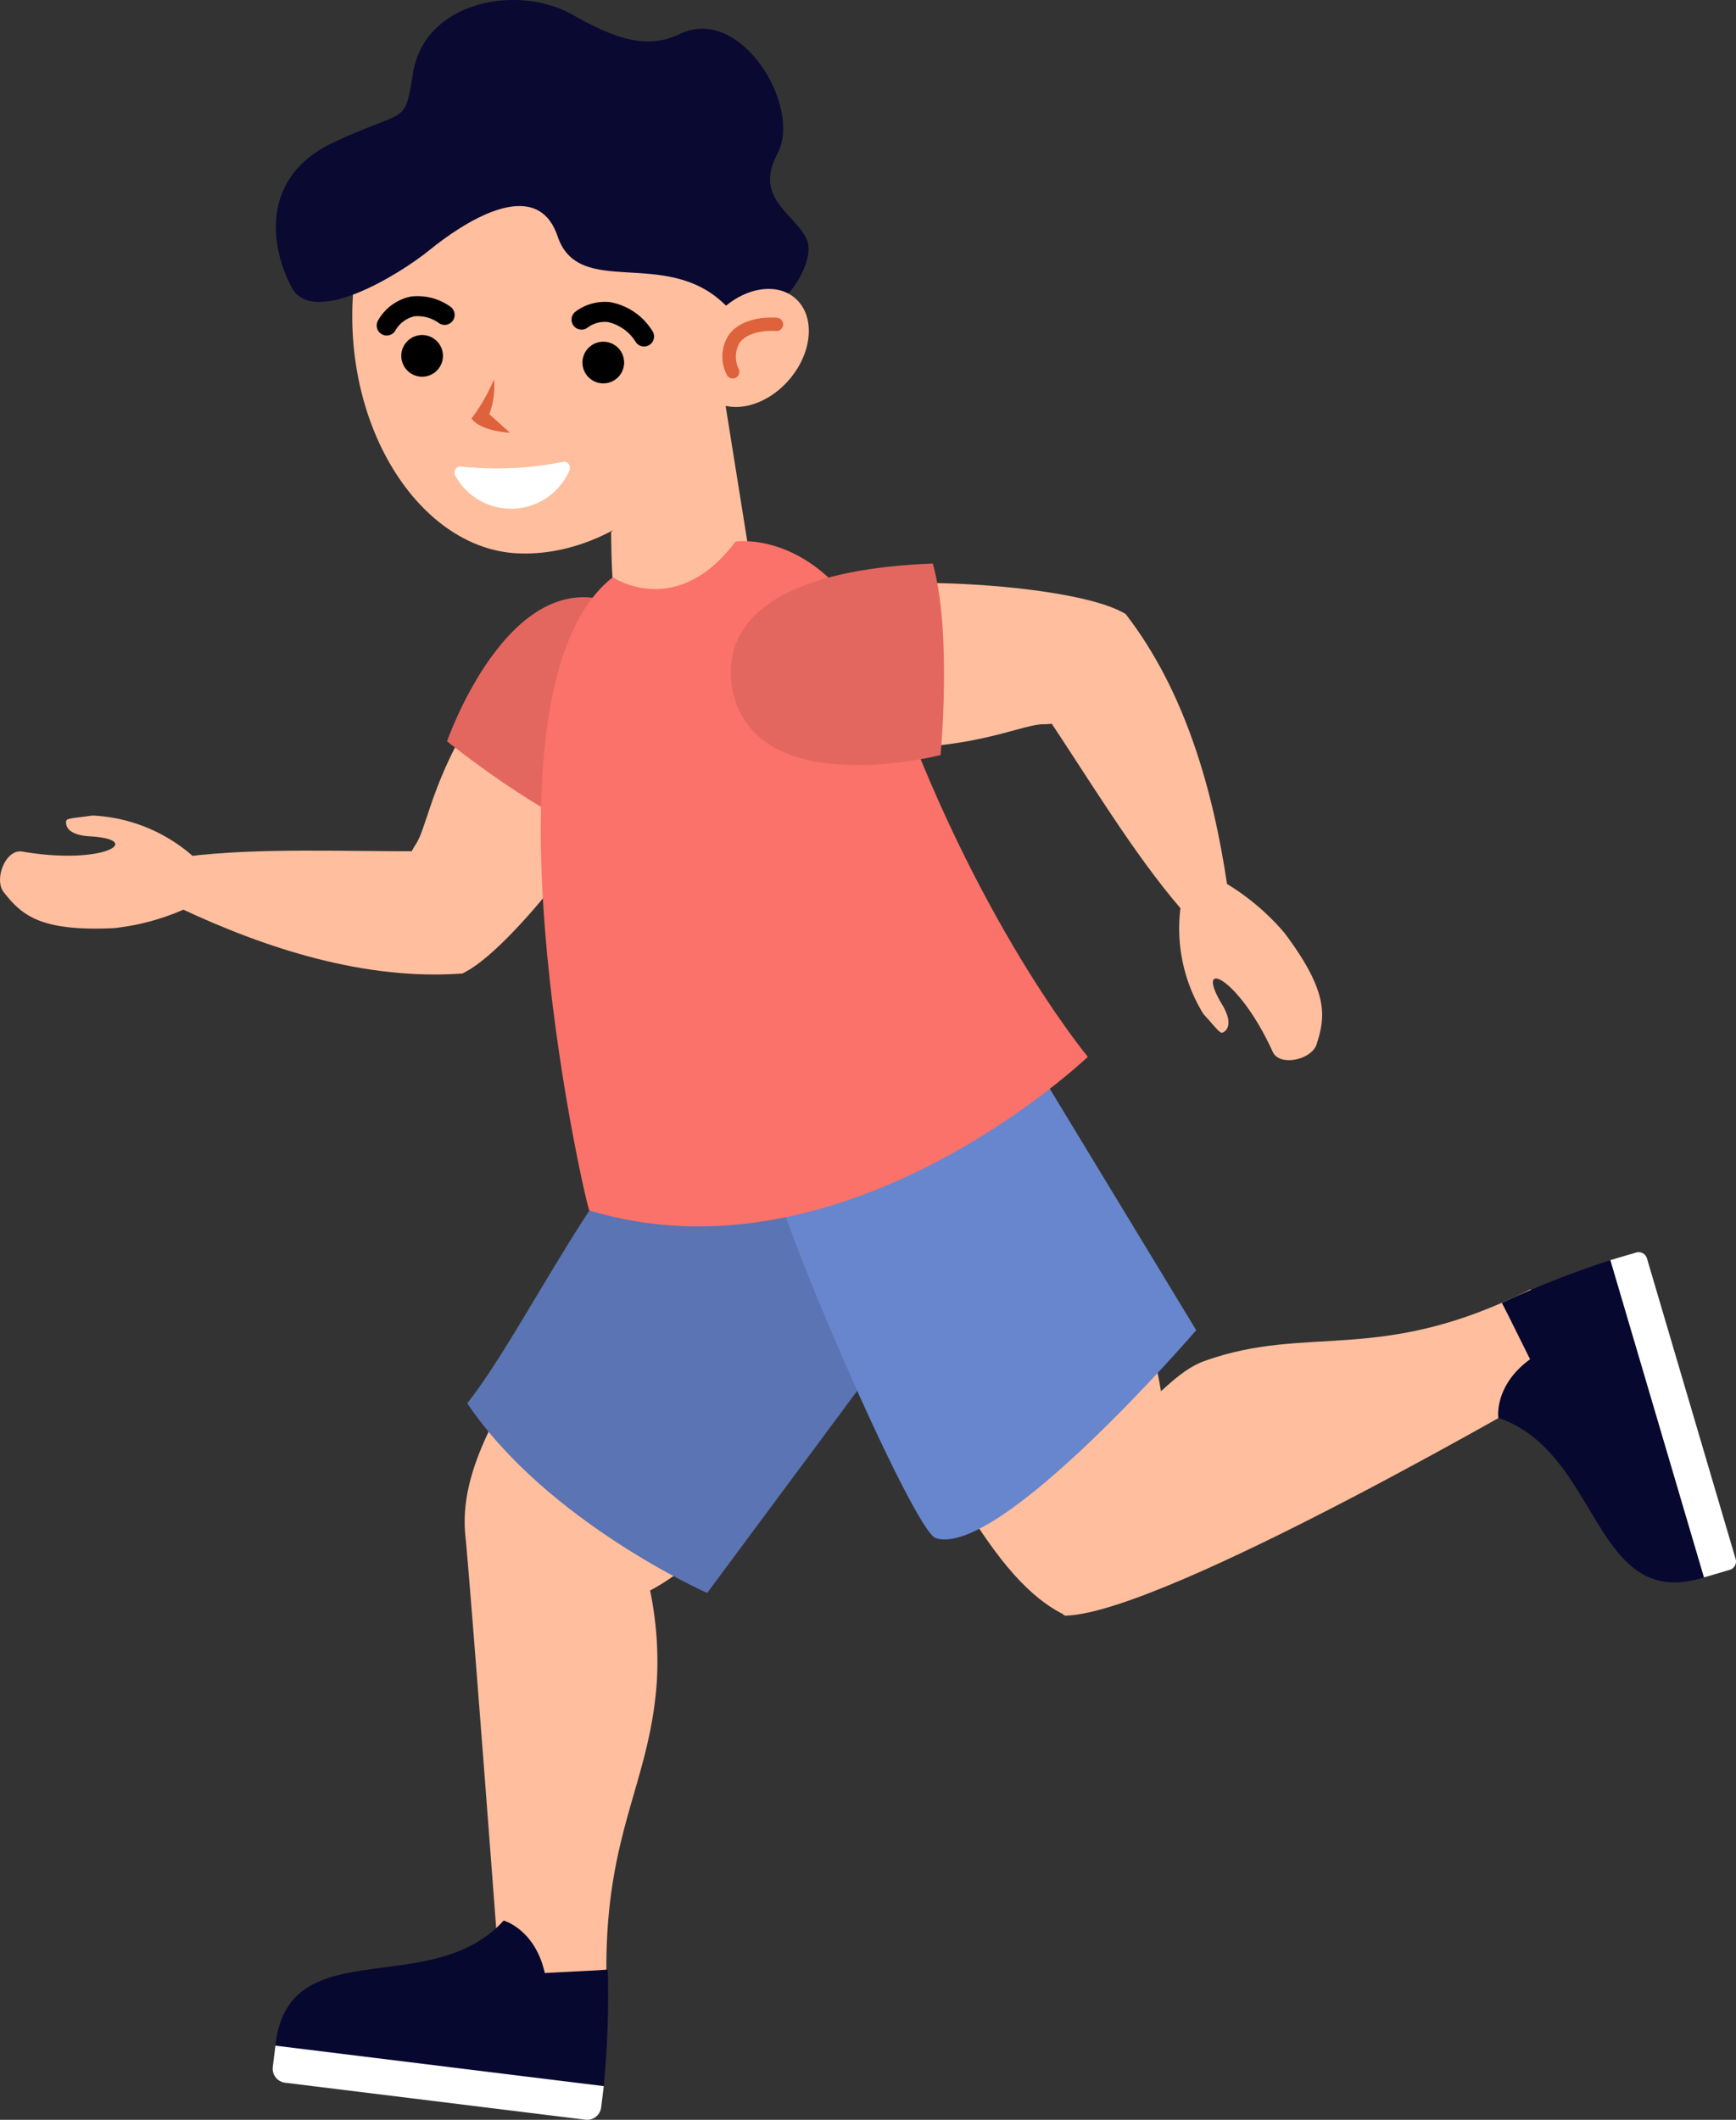 <svg id="Group_19209" data-name="Group 19209" xmlns="http://www.w3.org/2000/svg" width="166.711" height="203.57" viewBox="0 0 166.711 203.57">
  <rect x="0" y="0" width="166.711" height="203.57" fill="#333333" stroke="none"/>
  <g id="Group_13430" data-name="Group 13430">
    <g id="Group_13392" data-name="Group 13392" transform="translate(26.187 102.235)">
      <g id="Group_13387" data-name="Group 13387" transform="translate(18.434 2.254)">
        <path id="Path_1950" data-name="Path 1950" d="M1747.293,1315.57a33.667,33.667,0,0,0-.655-8.634c10.865-5.736,24.638-28.247,28.258-38.341,1-2.785-15.581-19.94-28.1-1.437s-18.716,26.61-17.89,34.59c.492,4.746,3.5,44.885,3.5,44.885l10.148.4C1741.625,1330.805,1746.593,1326.208,1747.293,1315.57Z" transform="translate(-1728.83 -1258.686)" fill="#ffbe9d"/>
      </g>
      <g id="Group_13390" data-name="Group 13390" transform="translate(0 82.199)">
        <g id="Group_13388" data-name="Group 13388" transform="translate(0.235)">
          <path id="Path_1951" data-name="Path 1951" d="M1711.424,1453.937c-.938-4.212-3.951-5.039-3.951-5.039-7.011,7.783-21.01.752-21.945,12.333,22.285,2.6,31.52,3.884,31.52,3.884a87.975,87.975,0,0,0,.42-11.506l-1.187.077Z" transform="translate(-1685.529 -1448.898)" fill="#07082f"/>
        </g>
        <g id="Group_13389" data-name="Group 13389" transform="translate(0 12.014)">
          <path id="Path_1952" data-name="Path 1952" d="M1686.16,1481.041l28.841,3.553a1.356,1.356,0,0,0,1.511-1.18l.252-2.047-31.532-3.885-.253,2.048A1.356,1.356,0,0,0,1686.16,1481.041Z" transform="translate(-1684.969 -1477.482)" fill="#fff"/>
        </g>
      </g>
      <g id="Group_13391" data-name="Group 13391" transform="translate(18.685)">
        <path id="Path_1953" data-name="Path 1953" d="M1768.266,1282.778l-15.8,21.285s-15.359-6.8-23.04-18.212c5.705-7.242,12.946-23.48,21.285-29.843S1788.894,1253.1,1768.266,1282.778Z" transform="translate(-1729.427 -1253.323)" fill="#5b74b3"/>
      </g>
    </g>
    <g id="Group_13400" data-name="Group 13400" transform="translate(73.606 94.919)">
      <g id="Group_13393" data-name="Group 13393" transform="translate(3.838 2.171)">
        <path id="Path_1954" data-name="Path 1954" d="M1824.066,1241.477c7.235,7.916,17.348,28.748,17.345,41.033.021.006-4.356,13.046-9.557,16.632-7.009-3.3-12.017-14.418-22.185-33.487C1799.158,1245.94,1822.071,1239.294,1824.066,1241.477Z" transform="translate(-1806.923 -1241.08)" fill="#ffbe9d"/>
      </g>
      <g id="Group_13398" data-name="Group 13398" transform="translate(28.398 25.328)">
        <g id="Group_13394" data-name="Group 13394" transform="translate(0 3.567)">
          <path id="Path_1955" data-name="Path 1955" d="M1871.986,1316.84c2.43-1.675,4.444-4.365,7.025-5.289,10.037-3.592,16.812.423,31.328-6.887l2.869,8.964s-37.775,22.1-47.477,22.374C1863.642,1336.06,1871.04,1323.094,1871.986,1316.84Z" transform="translate(-1865.36 -1304.664)" fill="#ffbe9d"/>
        </g>
        <g id="Group_13397" data-name="Group 13397" transform="translate(41.866)">
          <g id="Group_13395" data-name="Group 13395" transform="translate(0 0.674)">
            <path id="Path_1956" data-name="Path 1956" d="M1968.039,1307.393c-3.49,2.537-3.049,5.629-3.049,5.629,9.931,3.334,9.054,18.974,20.049,15.221-6.491-21.475-8.986-30.461-8.986-30.461a88.158,88.158,0,0,0-10.723,4.2l.544,1.059Z" transform="translate(-1964.972 -1297.781)" fill="#07082f"/>
          </g>
          <g id="Group_13396" data-name="Group 13396" transform="translate(10.775)">
            <path id="Path_1957" data-name="Path 1957" d="M2002.64,1325.644l-8.516-28.867a.836.836,0,0,0-1.038-.566l-2.478.73,8.99,30.472,2.477-.731A.837.837,0,0,0,2002.64,1325.644Z" transform="translate(-1990.608 -1296.176)" fill="#fff"/>
          </g>
        </g>
      </g>
      <g id="Group_13399" data-name="Group 13399">
        <path id="Path_1958" data-name="Path 1958" d="M1822.161,1240.87l16.9,27.868s-18.871,21.943-25.015,19.968c-2.15-.692-15.8-32.037-16.238-37.084S1810.092,1226.827,1822.161,1240.87Z" transform="translate(-1797.793 -1235.915)" fill="#6886cd"/>
      </g>
    </g>
    <g id="Group_13406" data-name="Group 13406" transform="translate(0 57.351)">
      <g id="Group_13402" data-name="Group 13402" transform="translate(17.243 2.375)">
        <g id="path227_fill" data-name="path227 fill" transform="translate(20.826)">
          <path id="Path_1959" data-name="Path 1959" d="M1736.518,1164.9c-2.561,6.035-12.4,18.98-16.96,21.044-2.1-2.985-3.336-1.964-6.315-3.987,0,0,.12-5.865,1.839-8.391,1.471-2.162,1.651-9.057,11.145-19.954C1728.727,1150.738,1743.575,1151.142,1736.518,1164.9Z" transform="translate(-1713.243 -1152.181)" fill="#ffbe9d"/>
        </g>
        <g id="Vector" transform="translate(0 21.958)">
          <g id="Group_13401" data-name="Group 13401">
            <g id="path226_fill" data-name="path226 fill">
              <path id="Path_1960" data-name="Path 1960" d="M1664.322,1205c6.933-.882,15.448-.467,23.13-.512,3.98.941,8.29,4.908,7.011,8.042-.507,1.342-2.367,2.9-3.63,3.7-9.274.672-18.693-2.327-27.142-6.3Z" transform="translate(-1663.691 -1204.425)" fill="#ffbe9d"/>
            </g>
          </g>
        </g>
      </g>
      <g id="Group_13403" data-name="Group 13403" transform="translate(42.929)">
        <path id="Path_1961" data-name="Path 1961" d="M1740.947,1147.133c2.722,1.072,10.159,5.427-.4,22.779-6.5-2.07-15.74-9.545-15.74-9.545S1730.79,1143.132,1740.947,1147.133Z" transform="translate(-1724.805 -1146.53)" fill="#e3675f"/>
      </g>
      <g id="Group_13405" data-name="Group 13405" transform="translate(0 20.955)">
        <g id="Group_13404" data-name="Group 13404">
          <path id="Path_1962" data-name="Path 1962" d="M1633.618,1207.211a22.8,22.8,0,0,0,7.11-1.975l.574-4.833a15.689,15.689,0,0,0-9.756-4.006c-1.648.238-2.437.247-2.513.493s-.144,1.373,2.276,1.508c5.3.3,1.349,2.813-6.5,1.461-1.615-.278-2.739,2.671-1.8,3.881C1624.743,1205.964,1626.514,1207.547,1633.618,1207.211Z" transform="translate(-1622.664 -1196.387)" fill="#ffbe9d"/>
        </g>
      </g>
    </g>
    <g id="Group_13407" data-name="Group 13407" transform="translate(58.69 38.433)">
      <path id="Path_1963" data-name="Path 1963" d="M1773.21,1101.519l2.538,15.872a54.874,54.874,0,0,1-12.96,3.424c-.469-.526-.484-6.624-.484-6.624Z" transform="translate(-1762.305 -1101.519)" fill="#ffbe9d"/>
    </g>
    <g id="Group_13408" data-name="Group 13408" transform="translate(51.932 51.964)">
      <path id="Path_1964" data-name="Path 1964" d="M1753.14,1137.185s6.119,4.15,11.792-3.431c0,0,9.718-1.484,14.9,13.341,8.089,23.133,18.928,36.142,18.928,36.142s-23.245,22.224-47.88,14.752C1750.163,1195.906,1739.47,1147.91,1753.14,1137.185Z" transform="translate(-1746.226 -1133.713)" fill="#fa7269"/>
    </g>
    <g id="Group_13423" data-name="Group 13423" transform="translate(26.496)">
      <g id="Group_13409" data-name="Group 13409" transform="translate(7.332 6.572)">
        <path id="Path_1965" data-name="Path 1965" d="M1703.181,1048.121c-.559,12.821,6.787,23.7,15.8,24.157,10.393.523,21.286-9.7,21.846-22.516s-7.416-23.582-17.812-24.035S1703.739,1035.3,1703.181,1048.121Z" transform="translate(-1703.151 -1025.713)" fill="#ffbe9d"/>
      </g>
      <g id="Group_13410" data-name="Group 13410" transform="translate(29.439 32.811)">
        <path id="Path_1966" data-name="Path 1966" d="M1757.664,1092.148a2,2,0,1,0-1.913-2.088A2,2,0,0,0,1757.664,1092.148Z" transform="translate(-1755.749 -1088.145)"/>
      </g>
      <g id="Group_13411" data-name="Group 13411" transform="translate(12.041 32.169)">
        <path id="Path_1967" data-name="Path 1967" d="M1716.269,1090.62a2,2,0,1,0-1.913-2.088A2,2,0,0,0,1716.269,1090.62Z" transform="translate(-1714.354 -1086.616)"/>
      </g>
      <g id="Group_13413" data-name="Group 13413" transform="translate(9.678 28.418)">
        <g id="Group_13412" data-name="Group 13412">
          <path id="Path_1968" data-name="Path 1968" d="M1709.651,1081.49a.962.962,0,0,0,.848-.435,2.871,2.871,0,0,1,1.844-1.406,3.471,3.471,0,0,1,2.348.64.962.962,0,0,0,1.167-1.529,5.413,5.413,0,0,0-3.828-1.01,4.7,4.7,0,0,0-3.142,2.253.963.963,0,0,0,.762,1.488Z" transform="translate(-1708.732 -1077.691)"/>
        </g>
      </g>
      <g id="Group_13415" data-name="Group 13415" transform="translate(28.385 28.983)">
        <g id="Group_13414" data-name="Group 13414">
          <path id="Path_1969" data-name="Path 1969" d="M1760.168,1083.327a.961.961,0,0,0,.817-1.529,6.023,6.023,0,0,0-4.043-2.731,4.7,4.7,0,0,0-3.355.945.962.962,0,0,0,1.228,1.481,2.765,2.765,0,0,1,1.92-.513,4.248,4.248,0,0,1,2.7,1.954A.961.961,0,0,0,1760.168,1083.327Z" transform="translate(-1753.242 -1079.036)"/>
        </g>
      </g>
      <g id="Group_13416" data-name="Group 13416" transform="translate(17.154 44.338)">
        <path id="Path_1970" data-name="Path 1970" d="M1737.509,1116.517c.256-.441-.069-1.024-.526-.94a32.482,32.482,0,0,1-9.9.45c-.463-.042-.734.57-.438.986a6.116,6.116,0,0,0,10.866-.5Z" transform="translate(-1726.52 -1115.569)" fill="#fff"/>
      </g>
      <g id="Group_13417" data-name="Group 13417" transform="translate(18.79 36.421)">
        <path id="Path_1971" data-name="Path 1971" d="M1732.566,1096.732a17.276,17.276,0,0,1-2.153,3.764c.85,1.242,3.677,1.365,3.677,1.365l-1.972-1.774A7.731,7.731,0,0,0,1732.566,1096.732Z" transform="translate(-1730.413 -1096.732)" fill="#de623c"/>
      </g>
      <g id="Group_13418" data-name="Group 13418">
        <path id="Path_1972" data-name="Path 1972" d="M1728.751,1039.258c-5.693-5.476-13.952-.432-16-6.5s-9.317-1.087-12.275,1.318-11.217,7.449-13.264,3.592-3.07-10.6,4.049-13.929,6.772-1.514,7.617-6.674c1.133-6.924,10.116-8.554,15.339-5.557s7.815,3.009,10.318,1.818c5.861-2.79,11.734,7.049,9.332,11.509s1.992,5.878,2.887,8.442S1732.7,1043.053,1728.751,1039.258Z" transform="translate(-1685.705 -1010.077)" fill="#0a0932"/>
      </g>
      <g id="Group_13422" data-name="Group 13422" transform="translate(40.31 27.745)">
        <g id="Group_13419" data-name="Group 13419">
          <path id="Path_1973" data-name="Path 1973" d="M1783.506,1078.707c-2.276,2.638-2.536,6.144-.582,7.83s5.385.916,7.662-1.722,2.537-6.144.582-7.831S1785.783,1076.068,1783.506,1078.707Z" transform="translate(-1781.613 -1076.091)" fill="#ffbe9d"/>
        </g>
        <g id="Group_13421" data-name="Group 13421" transform="translate(2.589 2.75)">
          <g id="Group_13420" data-name="Group 13420">
            <path id="Path_1974" data-name="Path 1974" d="M1788.714,1088.484a.643.643,0,0,0,.629-.865,2.644,2.644,0,0,1,.082-2.59c.717-.952,2.323-1.185,3.477-1.1a.641.641,0,0,0,.1-1.278c-1.549-.12-3.572.239-4.6,1.6a3.8,3.8,0,0,0-.26,3.809A.643.643,0,0,0,1788.714,1088.484Z" transform="translate(-1787.774 -1082.633)" fill="#de623c"/>
          </g>
        </g>
      </g>
    </g>
    <g id="Group_13429" data-name="Group 13429" transform="translate(70.177 54.118)">
      <g id="Group_13425" data-name="Group 13425" transform="translate(1.899 1.86)">
        <g id="path227_fill-2" data-name="path227 fill">
          <path id="Path_1975" data-name="Path 1975" d="M1803.267,1143.761c6.445-1.2,22.674-.16,26.913,2.5-1.325,3.4.208,3.865.17,7.466,0,0-4.953,3.143-8.008,3.108-2.614-.03-8.459,3.633-22.788,1.748C1795.78,1158.082,1787.907,1145.487,1803.267,1143.761Z" transform="translate(-1794.154 -1143.265)" fill="#ffbe9d"/>
        </g>
        <g id="Vector-2" data-name="Vector" transform="translate(27.47 1.93)">
          <g id="Group_13424" data-name="Group 13424">
            <g id="path226_fill-2" data-name="path226 fill">
              <path id="Path_1976" data-name="Path 1976" d="M1873.371,1177.216c-4.568-5.289-8.932-12.614-13.216-18.989-1.418-3.838-.494-9.622,2.824-10.289,1.4-.32,3.722.37,5.089.98,5.687,7.356,8.4,16.861,9.758,26.1Z" transform="translate(-1859.513 -1147.857)" fill="#ffbe9d"/>
            </g>
          </g>
        </g>
      </g>
      <g id="Group_13426" data-name="Group 13426">
        <path id="Path_1977" data-name="Path 1977" d="M1789.834,1151.1c-.612-2.861-1.1-11.465,19.2-12.261,1.868,6.558.75,18.393.75,18.393S1792.118,1161.776,1789.834,1151.1Z" transform="translate(-1789.635 -1138.84)" fill="#e3675f"/>
      </g>
      <g id="Group_13428" data-name="Group 13428" transform="translate(43.014 30.687)">
        <g id="Group_13427" data-name="Group 13427">
          <path id="Path_1978" data-name="Path 1978" d="M1902.12,1216.618a22.813,22.813,0,0,0-5.634-4.764l-4.318,2.246a15.687,15.687,0,0,0,2.179,10.319c1.124,1.229,1.576,1.875,1.821,1.8s1.216-.653-.035-2.73c-2.737-4.544,1.567-2.7,4.868,4.553.679,1.491,3.75.76,4.219-.7C1906.085,1224.655,1906.4,1222.3,1902.12,1216.618Z" transform="translate(-1891.978 -1211.853)" fill="#ffbe9d"/>
        </g>
      </g>
    </g>
  </g>
</svg>
